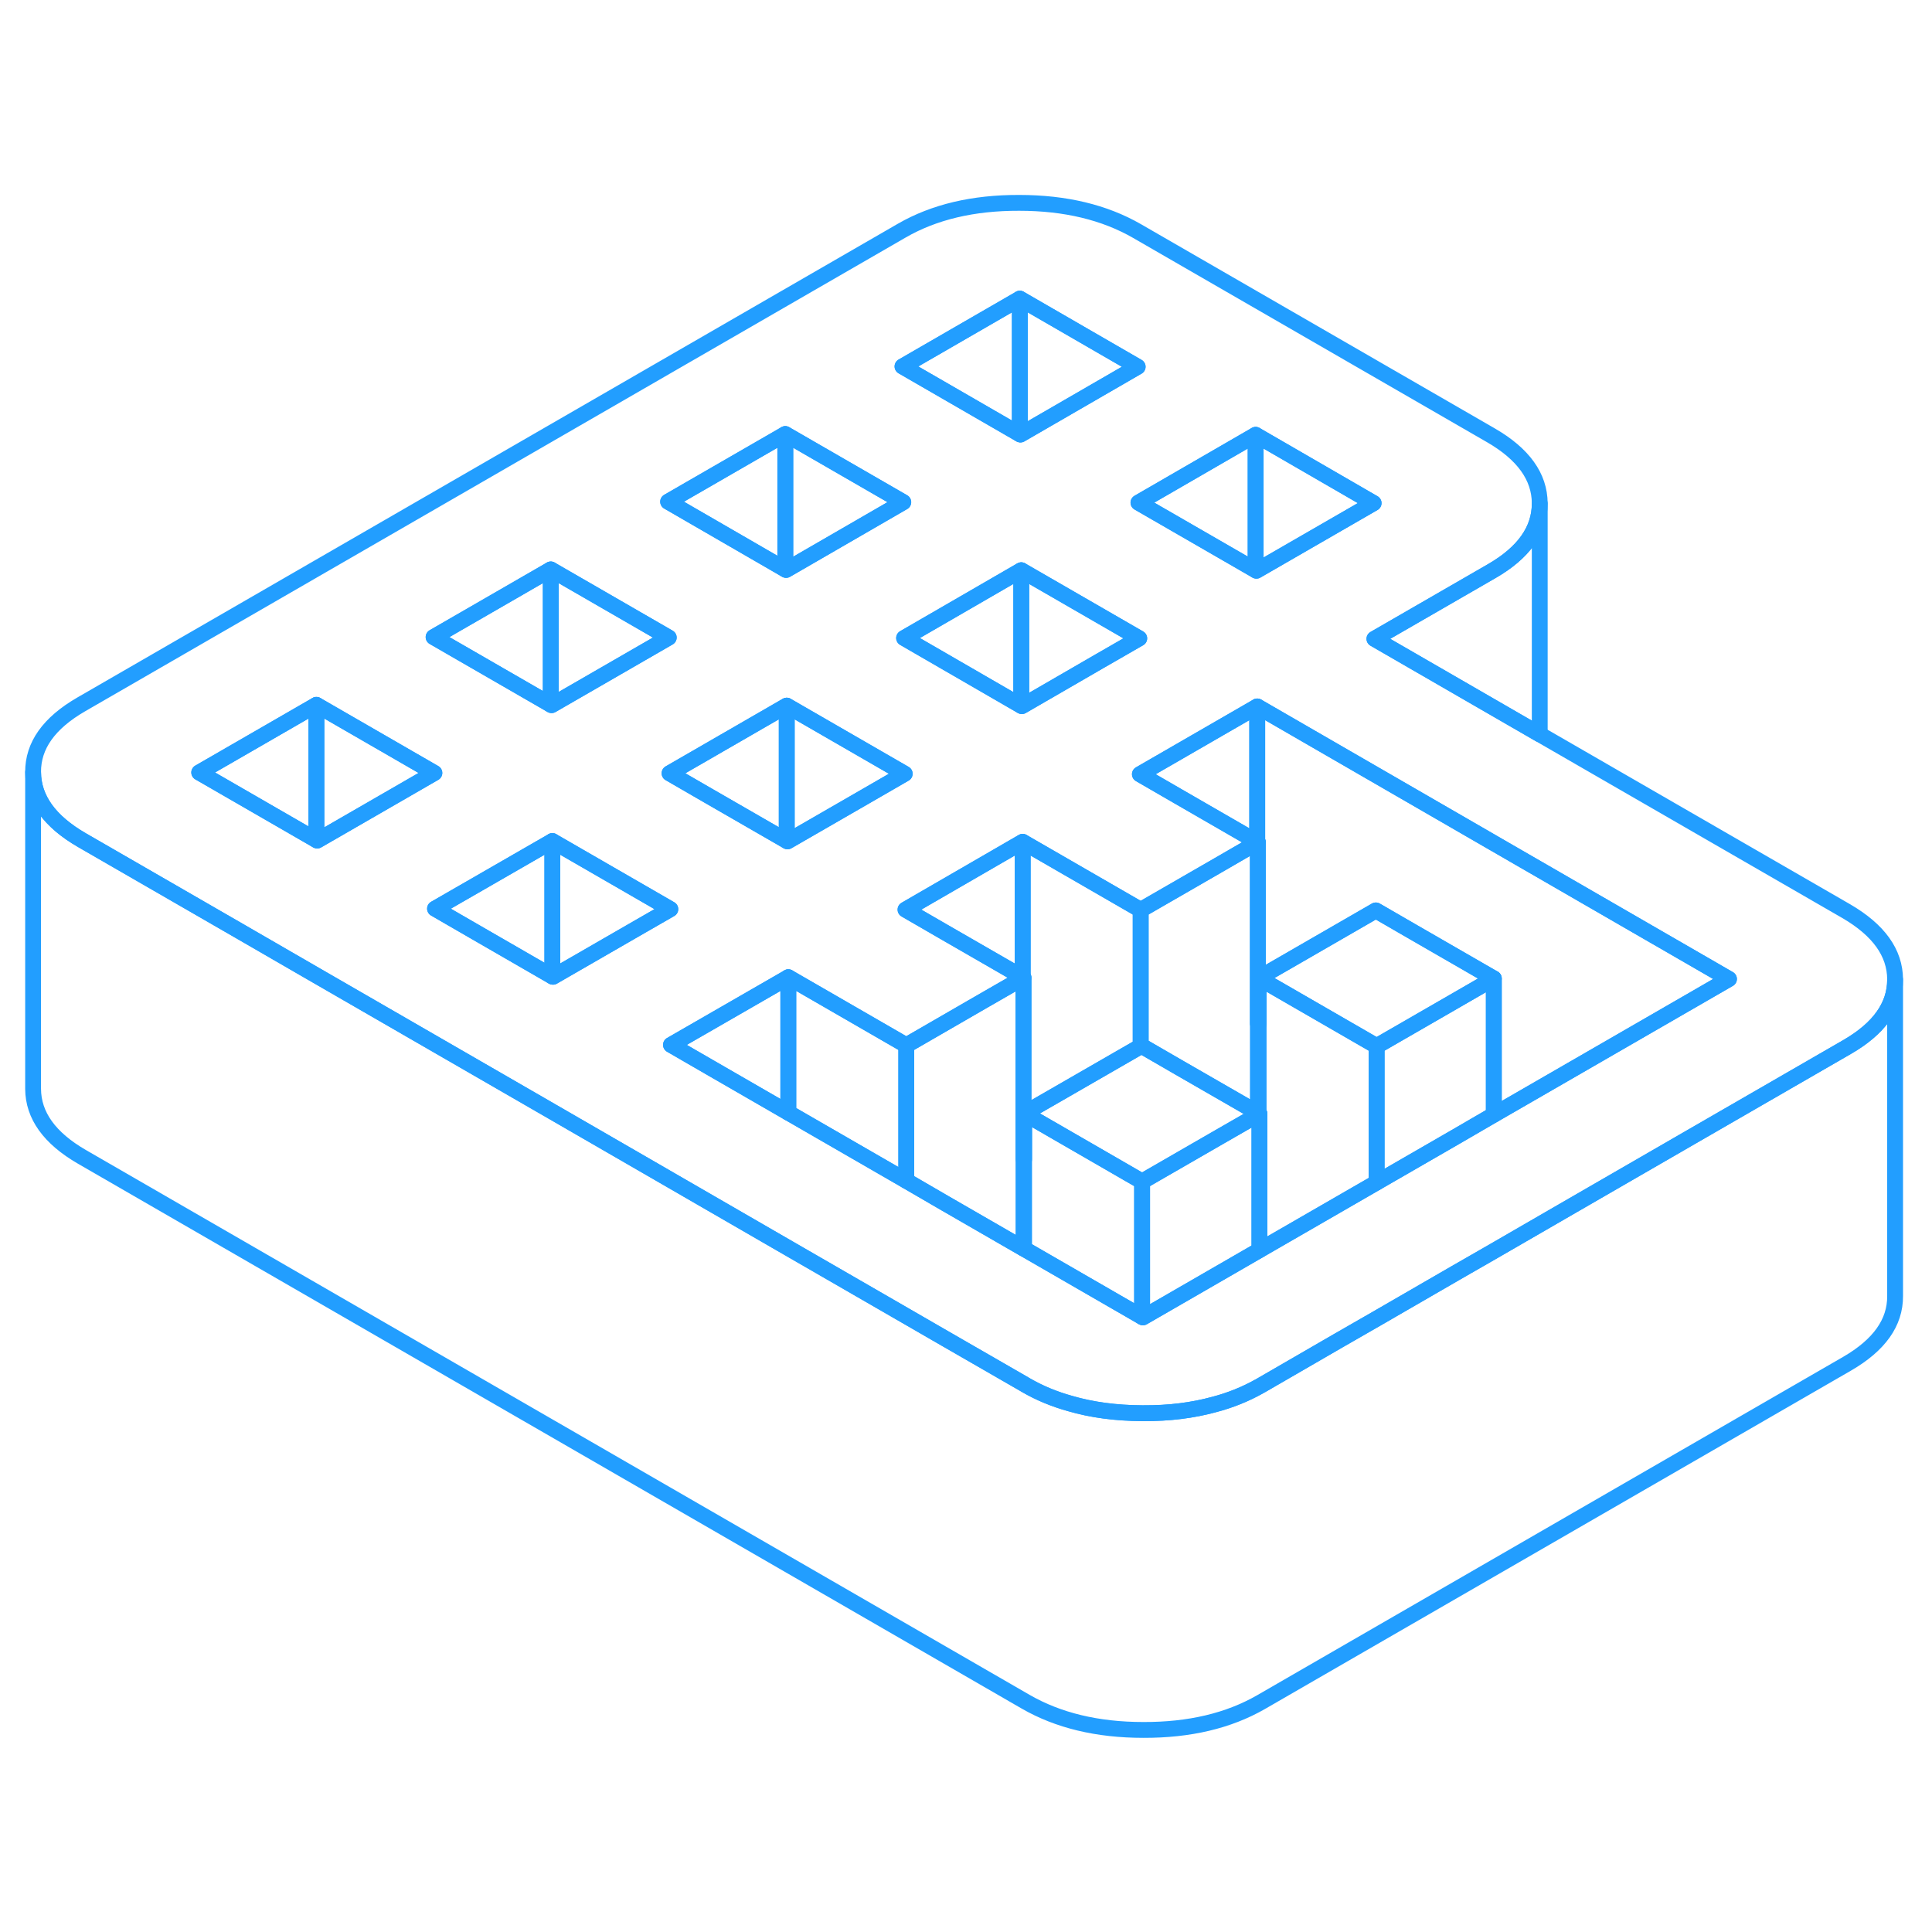 <svg width="48" height="48" viewBox="0 0 122 101" fill="none" xmlns="http://www.w3.org/2000/svg" stroke-width="1px" stroke-linecap="round" stroke-linejoin="round"><path d="M72.12 64.11V72.66L64.67 68.36V59.81L72.03 64.06L72.12 64.11Z" stroke="#229EFF" stroke-linejoin="round"/><path d="M116.59 47.04L97.23 35.87L86.79 29.84L94.19 25.57C96.22 24.4 97.23 22.97 97.23 21.3V21.28C97.22 19.6 96.19 18.17 94.15 16.99L71.8 4.09C69.75 2.91 67.27 2.31 64.36 2.31C61.45 2.3 58.98 2.89 56.95 4.06L5.13 33.98C3.09 35.16 2.08 36.58 2.09 38.26C2.1 39.94 3.13 41.37 5.17 42.55L15.05 48.25L19.98 51.1L34.88 59.7L49.78 68.31L57.23 72.61L59.74 74.06L64.67 76.9L64.77 76.96C65.63 77.46 66.57 77.85 67.58 78.13C68.95 78.53 70.46 78.73 72.12 78.74H72.2C73.83 78.75 75.32 78.56 76.67 78.19C77.7 77.92 78.66 77.53 79.53 77.04C79.56 77.02 79.59 77.01 79.62 76.99L84.51 74.16L86.93 72.77L91.91 69.89L94.33 68.5L99.31 65.62L106.72 61.34L116.63 55.62C118.66 54.45 119.67 53.03 119.67 51.36V51.34C119.66 49.66 118.63 48.23 116.59 47.04ZM79.29 16.96L86.74 21.27L79.34 25.54L79.29 25.51L71.89 21.24L79.29 16.96ZM57.09 29.79L64.4 25.56L64.49 25.51L71.94 29.81L69.42 31.26L64.53 34.09L64.49 34.07L59.51 31.19L57.09 29.79ZM57.13 38.36L54.62 39.81L49.73 42.63L49.68 42.6L44.7 39.73L42.28 38.33L49.59 34.11L49.68 34.06L57.13 38.36ZM64.4 8.36L71.84 12.66L64.44 16.94L64.4 16.92L56.99 12.64L64.4 8.36ZM49.59 16.91L57.04 21.21L49.64 25.49L49.59 25.46L42.19 21.18L49.59 16.91ZM34.78 25.46L42.23 29.76L34.83 34.03L34.78 34L27.38 29.73L34.78 25.46ZM20.03 42.58L19.98 42.55L12.58 38.28L19.98 34.01L27.43 38.31L20.03 42.58ZM39.81 48.36L34.92 51.18L34.88 51.16L29.89 48.28L27.47 46.88L34.78 42.67L34.88 42.61L42.33 46.91L39.81 48.36ZM99.27 57.04L94.33 59.89L91.87 61.32L86.93 64.17L79.53 68.44L79.48 68.47L72.17 72.69L72.12 72.66L64.67 68.36L64.63 68.34L59.69 65.49L57.23 64.06L52.24 61.18L49.78 59.76L44.79 56.88L42.37 55.48L49.68 51.27L49.78 51.21L57.23 55.51L62.11 52.69L64.58 51.27L64.63 51.24L64.58 51.21L59.6 48.34L57.18 46.94L64.49 42.71L64.58 42.66L72.03 46.96L76.92 44.14L79.39 42.71L79.43 42.69L79.39 42.67L74.4 39.79L71.98 38.39L79.29 34.17L79.39 34.11L96.28 43.87L109.18 51.32L99.27 57.04Z" stroke="#229EFF" stroke-linejoin="round"/><path d="M64.4 8.36V16.92L56.99 12.64L64.4 8.36Z" stroke="#229EFF" stroke-linejoin="round"/><path d="M71.84 12.66L64.44 16.94L64.4 16.92V8.36L71.84 12.66Z" stroke="#229EFF" stroke-linejoin="round"/><path d="M27.43 38.31L20.03 42.58L19.98 42.55V34.01L27.43 38.31Z" stroke="#229EFF" stroke-linejoin="round"/><path d="M19.98 34.01V42.55L12.58 38.28L19.98 34.01Z" stroke="#229EFF" stroke-linejoin="round"/><path d="M79.39 34.11V42.67L74.4 39.79L71.98 38.39L79.29 34.17L79.39 34.11Z" stroke="#229EFF" stroke-linejoin="round"/><path d="M64.58 42.66V51.21L59.6 48.34L57.18 46.94L64.49 42.71L64.58 42.66Z" stroke="#229EFF" stroke-linejoin="round"/><path d="M94.33 51.29L91.82 52.74L86.93 55.56L79.48 51.26L86.88 46.99L89.3 48.39L94.33 51.29Z" stroke="#229EFF" stroke-linejoin="round"/><path d="M94.33 51.29V59.889L91.87 61.319L86.93 64.169V55.559L91.82 52.739L94.33 51.29Z" stroke="#229EFF" stroke-linejoin="round"/><path d="M86.93 55.56V64.17L79.53 68.44V59.84L79.48 59.81V51.26L86.93 55.56Z" stroke="#229EFF" stroke-linejoin="round"/><path d="M79.48 59.809L79.43 59.779L74.5 56.94L72.08 55.54L72.03 55.569L64.67 59.809L72.03 64.059L72.12 64.11L77.01 61.29L79.43 59.9L79.48 59.87L79.53 59.84L79.48 59.809Z" stroke="#229EFF" stroke-linejoin="round"/><path d="M79.53 59.84V68.44L79.48 68.47L72.17 72.69L72.12 72.66V64.11L77.01 61.29L79.43 59.9L79.48 59.87L79.53 59.84Z" stroke="#229EFF" stroke-linejoin="round"/><path d="M79.43 42.69V59.779L74.5 56.94L72.08 55.539L72.03 55.569V46.959L76.92 44.139L79.39 42.709L79.43 42.69Z" stroke="#229EFF" stroke-linejoin="round"/><path d="M109.18 51.32L99.27 57.04L94.33 59.89V51.29L89.3 48.39L86.88 46.99L79.48 51.26V54.16L79.43 54.13V42.69L79.39 42.67V34.11L96.28 43.87L109.18 51.32Z" stroke="#229EFF" stroke-linejoin="round"/><path d="M72.03 46.96V55.57L64.67 59.81V62.71L64.63 62.69V51.24L64.58 51.21V42.66L72.03 46.96Z" stroke="#229EFF" stroke-linejoin="round"/><path d="M64.63 51.24V68.34L59.69 65.49L57.23 64.06V55.51L62.11 52.69L64.58 51.27L64.63 51.24Z" stroke="#229EFF" stroke-linejoin="round"/><path d="M57.23 55.51V64.059L52.24 61.179L49.78 59.76V51.209L57.23 55.51Z" stroke="#229EFF" stroke-linejoin="round"/><path d="M34.88 42.61V51.16L29.89 48.28L27.47 46.88L34.78 42.67L34.88 42.61Z" stroke="#229EFF" stroke-linejoin="round"/><path d="M42.33 46.91L39.81 48.36L34.92 51.18L34.88 51.16V42.61L42.33 46.91Z" stroke="#229EFF" stroke-linejoin="round"/><path d="M71.94 29.81L69.42 31.26L64.53 34.09L64.49 34.07V25.51L71.94 29.81Z" stroke="#229EFF" stroke-linejoin="round"/><path d="M57.13 38.36L54.62 39.81L49.73 42.63L49.68 42.6V34.06L57.13 38.36Z" stroke="#229EFF" stroke-linejoin="round"/><path d="M34.78 25.459V33.999L27.38 29.73L34.78 25.459Z" stroke="#229EFF" stroke-linejoin="round"/><path d="M42.23 29.759L34.83 34.029L34.78 33.999V25.459L42.23 29.759Z" stroke="#229EFF" stroke-linejoin="round"/><path d="M49.59 16.91V25.46L42.19 21.18L49.59 16.91Z" stroke="#229EFF" stroke-linejoin="round"/><path d="M57.04 21.21L49.64 25.49L49.59 25.46V16.91L57.04 21.21Z" stroke="#229EFF" stroke-linejoin="round"/><path d="M79.29 16.959V25.509L71.89 21.239L79.29 16.959Z" stroke="#229EFF" stroke-linejoin="round"/><path d="M86.74 21.27L79.34 25.54L79.29 25.509V16.959L86.74 21.27Z" stroke="#229EFF" stroke-linejoin="round"/><path d="M119.67 51.36V71.34C119.68 73.02 118.67 74.44 116.63 75.62L79.62 96.99C77.58 98.16 75.11 98.75 72.2 98.74C69.29 98.74 66.82 98.14 64.77 96.96L5.17 62.55C3.13 61.37 2.1 59.94 2.09 58.26V38.26C2.1 39.94 3.13 41.37 5.17 42.55L15.05 48.25L19.98 51.1L34.88 59.7L49.78 68.31L57.23 72.61L59.74 74.06L64.67 76.9L64.77 76.96C65.63 77.46 66.57 77.85 67.58 78.13C68.95 78.53 70.46 78.73 72.12 78.74H72.2C73.83 78.75 75.32 78.56 76.67 78.19C77.7 77.92 78.66 77.53 79.53 77.04C79.56 77.02 79.59 77.01 79.62 76.99L84.51 74.16L86.93 72.77L91.91 69.89L94.33 68.5L99.31 65.62L106.72 61.34L116.63 55.62C118.66 54.45 119.67 53.03 119.67 51.36Z" stroke="#229EFF" stroke-linejoin="round"/><path d="M97.23 21.3V35.87L86.79 29.84L94.19 25.57C96.22 24.4 97.23 22.97 97.23 21.3Z" stroke="#229EFF" stroke-linejoin="round"/><path d="M64.49 25.51V34.07L59.51 31.19L57.09 29.79L64.4 25.56L64.49 25.51Z" stroke="#229EFF" stroke-linejoin="round"/><path d="M49.78 51.209V59.76L44.79 56.88L42.37 55.48L49.68 51.27L49.78 51.209Z" stroke="#229EFF" stroke-linejoin="round"/><path d="M49.68 34.06V42.6L44.7 39.73L42.28 38.33L49.59 34.11L49.68 34.06Z" stroke="#229EFF" stroke-linejoin="round"/></svg>